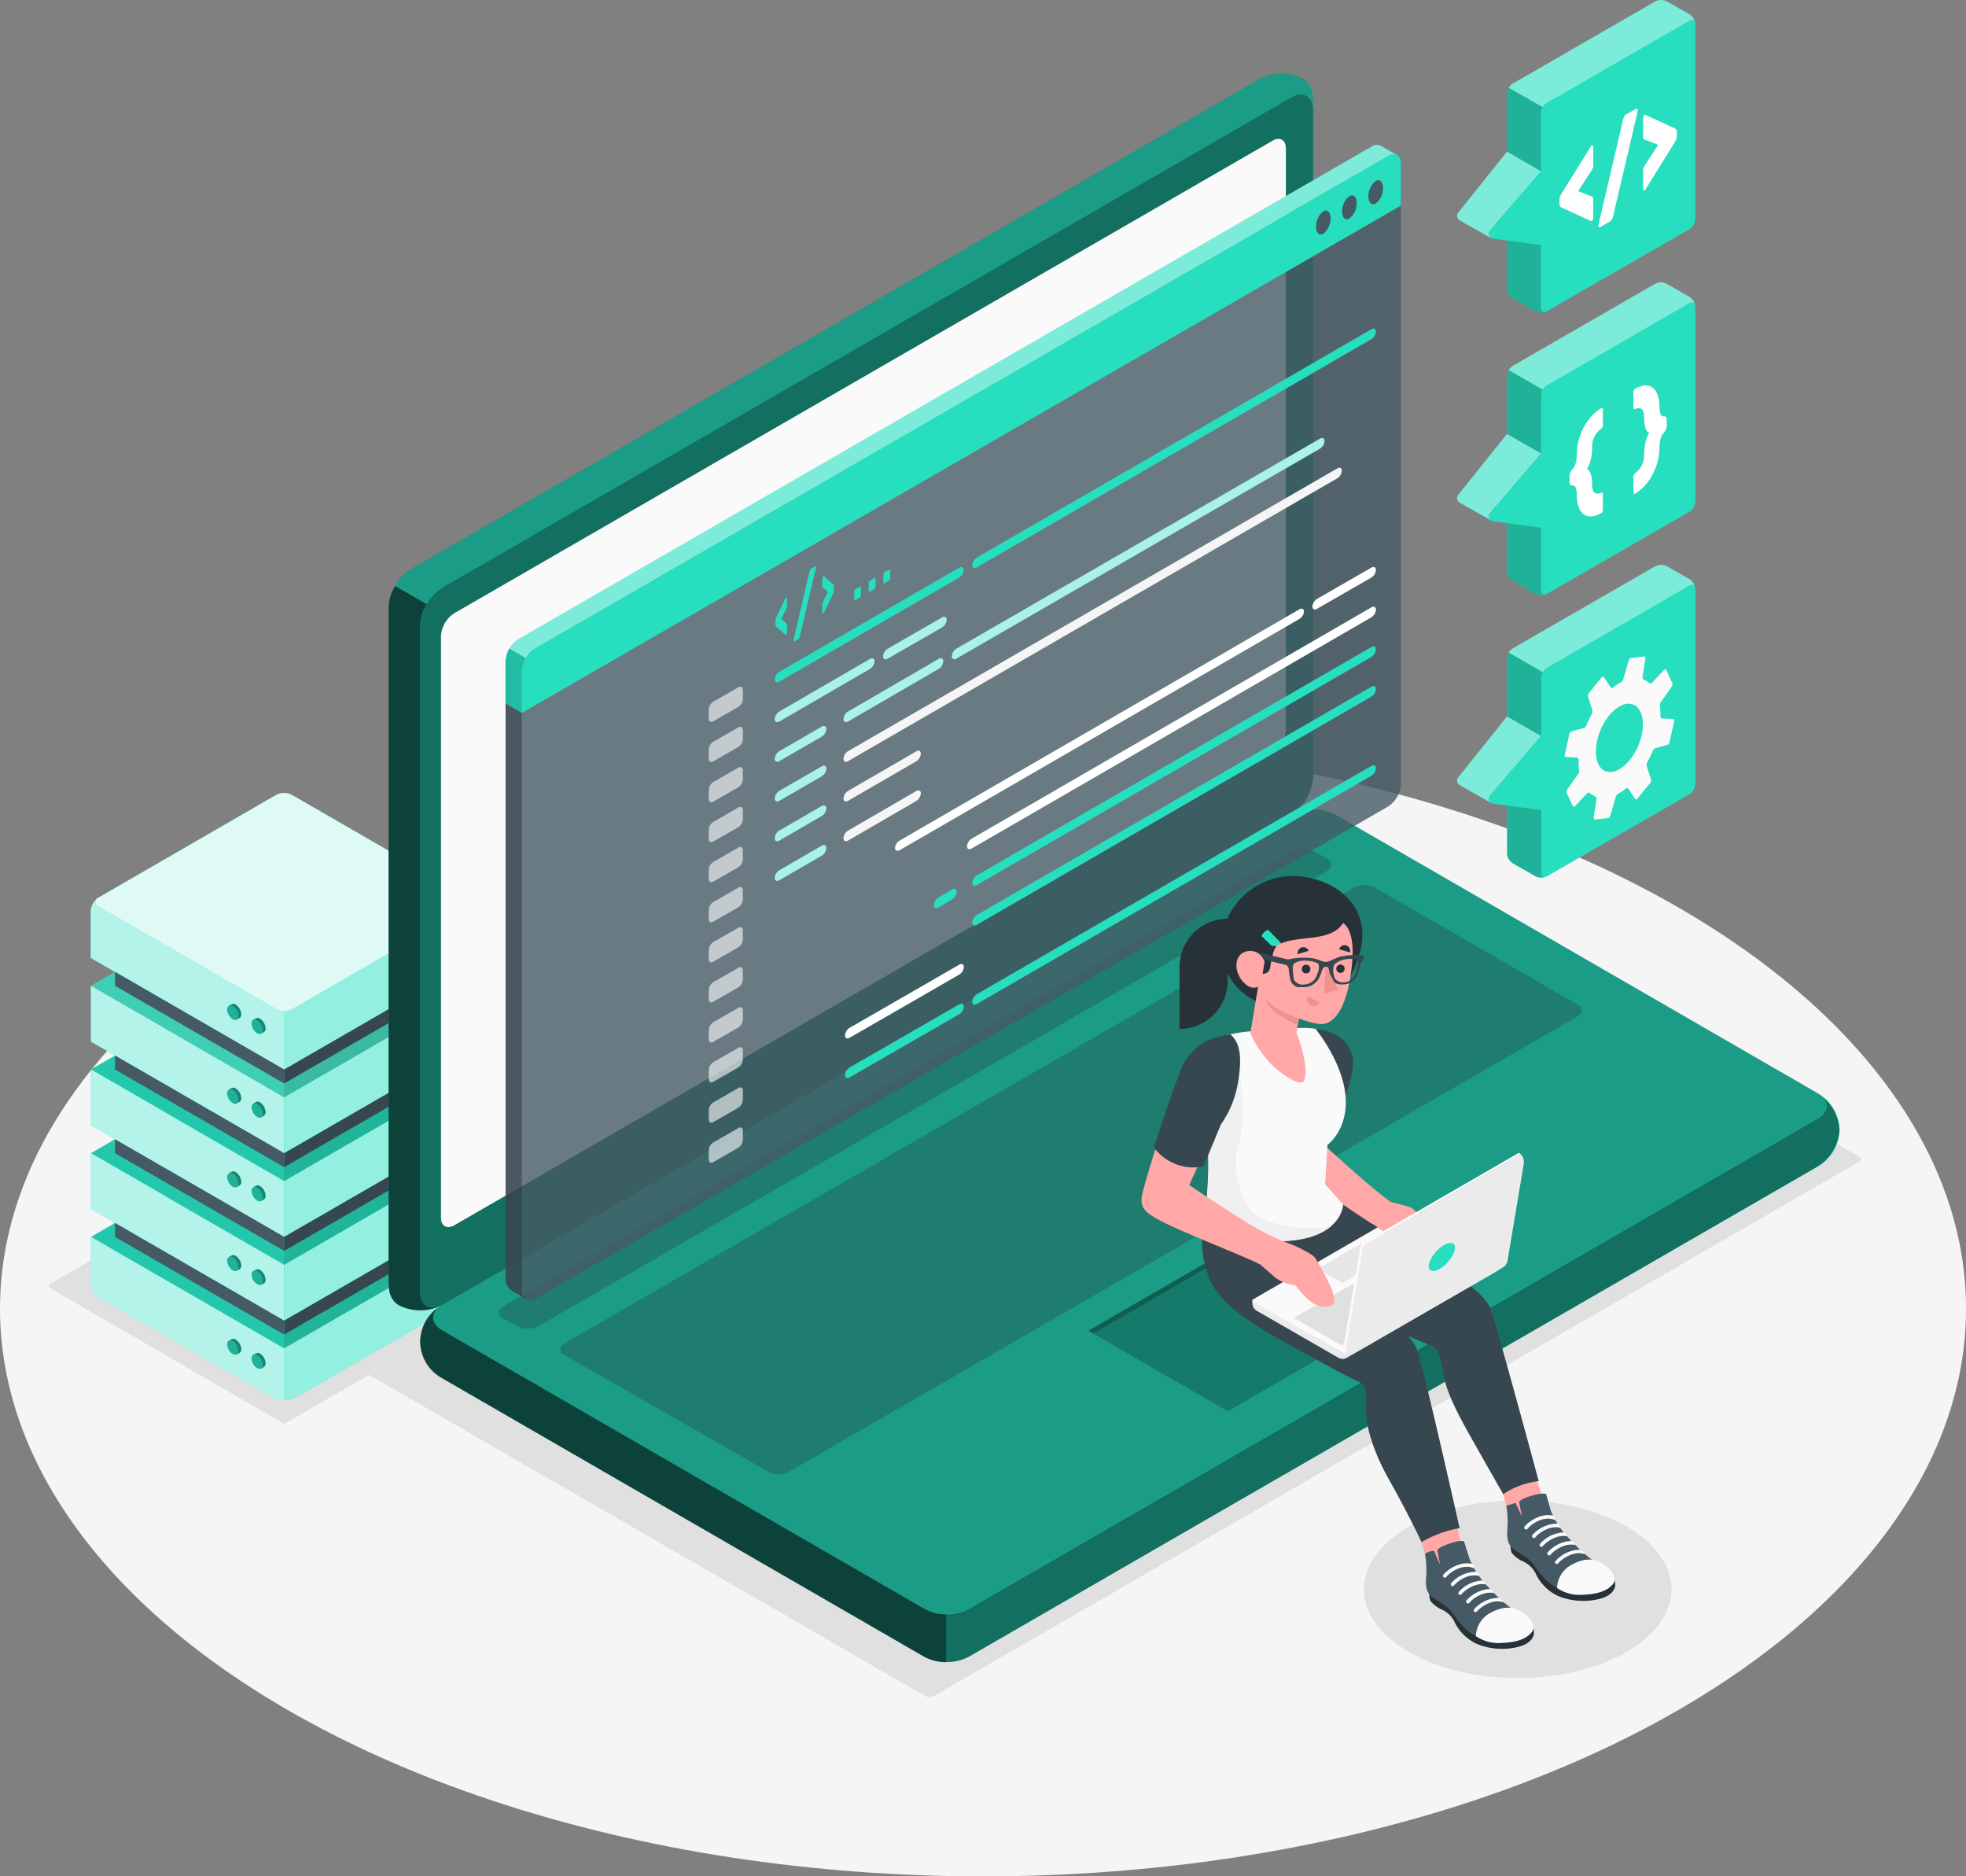 <svg xmlns="http://www.w3.org/2000/svg" viewBox="0 0 470.23 448.69"><rect x="0" y="0" width="470.23" height="448.69" fill="#808080" stroke="none"/><defs><style>.cls-1{isolation:isolate}.cls-2{fill:#f5f5f5}.cls-3{fill:#e0e0e0}.cls-4{fill:#27debf}.cls-5{opacity:.1}.cls-12,.cls-13,.cls-22,.cls-25,.cls-27,.cls-6,.cls-7{fill:#fff}.cls-6{opacity:.65}.cls-14,.cls-34,.cls-7{opacity:.5}.cls-21,.cls-27,.cls-8{opacity:.4}.cls-9{opacity:.2}.cls-10{fill:#455a64}.cls-11,.cls-24{fill:#37474f}.cls-12,.cls-23{opacity:.15}.cls-13{opacity:.85}.cls-15,.cls-18{opacity:.3}.cls-16{opacity:.7}.cls-17{fill:#fafafa}.cls-18,.cls-29{fill:#263238}.cls-19{opacity:.45}.cls-20{opacity:.8}.cls-24{opacity:.9}.cls-25,.cls-26{opacity:.6}.cls-28{fill:#ffa8a7}.cls-30{fill:#f0f0f0}.cls-31{fill:#f28f8f}.cls-32{fill:#ebebeb}.cls-33{fill:#e6e6e6}.cls-34{mix-blend-mode:multiply}</style></defs><title>Asset 5</title><g class="cls-1"><g id="Layer_2" data-name="Layer 2"><g id="Floor"><ellipse id="Floor-2" cx="235.12" cy="312.95" class="cls-2" data-name="Floor" rx="235.12" ry="135.74"/></g><g id="Shadow"><path id="Shadow-2" d="M221.24,405.55,77.17,322.37c-.6-.35-.6-.91,0-1.25L298.42,193.38a2.41,2.41,0,0,1,2.16,0l144.07,83.18c.6.34.6.9,0,1.25L223.41,405.55A2.44,2.44,0,0,1,221.24,405.55Z" class="cls-3" data-name="Shadow"/><path id="Shadow-3" d="M12.18,308.13c-.6-.34-.6-.9,0-1.25l79.07-45.49a2.4,2.4,0,0,1,2.17,0l55,31.41a.66.66,0,0,1,0,1.25L68,340.49S20,312.69,12.18,308.13Z" class="cls-3" data-name="Shadow"/><ellipse id="Shadow-4" cx="363.02" cy="380.03" class="cls-3" data-name="Shadow" rx="36.78" ry="21.24"/></g><g id="Server"><g id="Server-2" data-name="Server"><polygon points="21.73 295.78 67.97 322.48 114.2 295.78 67.97 269.09 21.73 295.78" class="cls-4"/><polygon points="21.73 295.78 67.97 322.48 114.2 295.78 67.97 269.09 21.73 295.78" class="cls-5"/><polygon points="67.96 322.47 67.97 319.14 111.31 294.12 114.2 295.78 67.96 322.47" class="cls-5"/><path d="M68,322.47v12.31a6.34,6.34,0,0,1-3.08-.73h0l-20-11.57L23.58,310.2A4.09,4.09,0,0,1,21.73,307V295.78Z" class="cls-4"/><path d="M68,322.47v12.31a6.34,6.34,0,0,1-3.08-.73h0l-20-11.57L23.58,310.2A4.09,4.09,0,0,1,21.73,307V295.78Z" class="cls-6"/><path d="M114.2,295.78V307a4.12,4.12,0,0,1-1.85,3.21L94,320.81,71,334.05a6.29,6.29,0,0,1-3.08.73V322.47Z" class="cls-4"/><path d="M114.2,295.78V307a4.12,4.12,0,0,1-1.85,3.21L94,320.81,71,334.05a6.29,6.29,0,0,1-3.08.73V322.47Z" class="cls-7"/><path d="M54.73,320.62l.7-.4h0a1,1,0,0,1,.94.1,3,3,0,0,1,1.34,2.32.94.94,0,0,1-.39.86h0l-.66.38-.12-.2a1.3,1.3,0,0,1-.38-.15,2.94,2.94,0,0,1-1.34-2.32,1.86,1.86,0,0,1,0-.34Z" class="cls-4"/><path d="M54.73,320.62l.7-.4h0a1,1,0,0,1,.94.1,3,3,0,0,1,1.34,2.32.94.94,0,0,1-.39.86h0l-.66.38-.12-.2a1.3,1.3,0,0,1-.38-.15,2.94,2.94,0,0,1-1.34-2.32,1.86,1.86,0,0,1,0-.34Z" class="cls-8"/><path d="M55.7,320.7A3,3,0,0,1,57,323c0,.85-.6,1.2-1.34.77a3,3,0,0,1-1.34-2.32C54.36,320.62,55,320.27,55.7,320.7Z" class="cls-4"/><path d="M55.7,320.7A3,3,0,0,1,57,323c0,.85-.6,1.2-1.34.77a3,3,0,0,1-1.34-2.32C54.36,320.62,55,320.27,55.7,320.7Z" class="cls-9"/><path d="M60.54,324l.71-.41h0a.93.93,0,0,1,.94.09A3,3,0,0,1,63.53,326a1,1,0,0,1-.39.87h0l-.66.37-.12-.19a1.66,1.66,0,0,1-.38-.15,3,3,0,0,1-1.34-2.32,1.67,1.67,0,0,1,0-.34Z" class="cls-4"/><path d="M60.54,324l.71-.41h0a.93.93,0,0,1,.94.09A3,3,0,0,1,63.53,326a1,1,0,0,1-.39.87h0l-.66.37-.12-.19a1.66,1.66,0,0,1-.38-.15,3,3,0,0,1-1.34-2.32,1.67,1.67,0,0,1,0-.34Z" class="cls-8"/><path d="M61.51,324.05a3,3,0,0,1,1.34,2.32c0,.86-.6,1.2-1.34.77a2.94,2.94,0,0,1-1.34-2.31C60.17,324,60.77,323.63,61.51,324.05Z" class="cls-4"/><path d="M61.51,324.05a3,3,0,0,1,1.34,2.32c0,.86-.6,1.2-1.34.77a2.94,2.94,0,0,1-1.34-2.31C60.17,324,60.77,323.63,61.51,324.05Z" class="cls-9"/><polygon points="21.73 275.76 67.97 302.46 114.2 275.76 67.97 249.07 21.73 275.76" class="cls-4"/><polygon points="21.73 275.76 67.97 302.46 114.2 275.76 67.97 249.07 21.73 275.76" class="cls-5"/><polygon points="67.97 302.46 67.97 299.12 111.31 274.1 114.2 275.76 67.97 302.46" class="cls-5"/><polygon points="21.73 289.11 67.97 315.8 67.97 302.46 21.73 275.76 21.73 289.11" class="cls-4"/><polygon points="21.73 289.11 67.97 315.8 67.97 302.46 21.73 275.76 21.73 289.11" class="cls-6"/><polygon points="67.97 315.8 114.2 289.11 114.2 275.76 67.97 302.46 67.97 315.8" class="cls-4"/><polygon points="67.97 315.8 114.2 289.11 114.2 275.76 67.97 302.46 67.97 315.8" class="cls-7"/><polygon points="27.51 295.78 27.51 292.45 67.97 315.8 67.97 319.14 27.51 295.78" class="cls-10"/><polygon points="111.31 290.78 111.31 294.12 67.97 319.14 67.97 315.8 111.31 290.78" class="cls-4"/><polygon points="111.31 290.78 111.31 294.12 67.97 319.14 67.97 315.8 111.31 290.78" class="cls-11"/><path d="M54.73,300.6l.7-.4h0a1,1,0,0,1,.94.1,3,3,0,0,1,1.34,2.32.94.94,0,0,1-.39.86h0l-.66.38-.12-.2a1.3,1.3,0,0,1-.38-.15,2.94,2.94,0,0,1-1.34-2.32,1.86,1.86,0,0,1,0-.34Z" class="cls-4"/><path d="M54.73,300.6l.7-.4h0a1,1,0,0,1,.94.1,3,3,0,0,1,1.34,2.32.94.94,0,0,1-.39.86h0l-.66.38-.12-.2a1.3,1.3,0,0,1-.38-.15,2.94,2.94,0,0,1-1.34-2.32,1.86,1.86,0,0,1,0-.34Z" class="cls-8"/><path d="M55.7,300.68A3,3,0,0,1,57,303c0,.85-.6,1.2-1.34.77a3,3,0,0,1-1.34-2.32C54.36,300.6,55,300.25,55.7,300.68Z" class="cls-4"/><path d="M55.7,300.68A3,3,0,0,1,57,303c0,.85-.6,1.2-1.34.77a3,3,0,0,1-1.34-2.32C54.36,300.6,55,300.25,55.7,300.68Z" class="cls-9"/><path d="M60.54,304l.71-.41h0a.93.93,0,0,1,.94.09A3,3,0,0,1,63.53,306a1,1,0,0,1-.39.87h0l-.66.37-.12-.19a1.66,1.66,0,0,1-.38-.15,3,3,0,0,1-1.34-2.32,1.67,1.67,0,0,1,0-.34Z" class="cls-4"/><path d="M60.54,304l.71-.41h0a.93.93,0,0,1,.94.09A3,3,0,0,1,63.53,306a1,1,0,0,1-.39.87h0l-.66.37-.12-.19a1.66,1.66,0,0,1-.38-.15,3,3,0,0,1-1.34-2.32,1.67,1.67,0,0,1,0-.34Z" class="cls-8"/><path d="M61.51,304a3,3,0,0,1,1.34,2.32c0,.86-.6,1.2-1.34.77a2.94,2.94,0,0,1-1.34-2.31C60.17,304,60.77,303.61,61.51,304Z" class="cls-4"/><path d="M61.51,304a3,3,0,0,1,1.34,2.32c0,.86-.6,1.2-1.34.77a2.94,2.94,0,0,1-1.34-2.31C60.17,304,60.77,303.61,61.51,304Z" class="cls-9"/><polygon points="21.73 255.74 67.97 282.44 114.2 255.74 67.97 229.05 21.73 255.74" class="cls-4"/><polygon points="21.73 255.74 67.97 282.44 114.2 255.74 67.97 229.05 21.73 255.74" class="cls-5"/><polygon points="67.97 282.44 67.97 279.1 111.31 254.07 114.2 255.74 67.97 282.44" class="cls-5"/><polygon points="21.73 269.09 67.97 295.78 67.97 282.44 21.73 255.74 21.73 269.09" class="cls-4"/><polygon points="21.73 269.09 67.97 295.78 67.97 282.44 21.73 255.74 21.73 269.09" class="cls-6"/><polygon points="67.97 295.78 114.2 269.09 114.2 255.74 67.97 282.44 67.97 295.78" class="cls-4"/><polygon points="67.97 295.78 114.2 269.09 114.2 255.74 67.97 282.44 67.97 295.78" class="cls-7"/><polygon points="27.51 275.76 27.51 272.43 67.97 295.78 67.97 299.12 27.51 275.76" class="cls-10"/><polygon points="111.31 270.76 111.31 274.1 67.97 299.12 67.97 295.78 111.31 270.76" class="cls-11"/><path d="M54.73,280.58l.7-.4h0a1,1,0,0,1,.94.1,3,3,0,0,1,1.34,2.32.94.94,0,0,1-.39.86h0l-.66.38-.12-.2a1.3,1.3,0,0,1-.38-.15,2.94,2.94,0,0,1-1.34-2.32,1.86,1.86,0,0,1,0-.34Z" class="cls-4"/><path d="M54.73,280.58l.7-.4h0a1,1,0,0,1,.94.1,3,3,0,0,1,1.34,2.32.94.94,0,0,1-.39.86h0l-.66.38-.12-.2a1.3,1.3,0,0,1-.38-.15,2.94,2.94,0,0,1-1.34-2.32,1.86,1.86,0,0,1,0-.34Z" class="cls-8"/><path d="M55.7,280.66A3,3,0,0,1,57,283c0,.85-.6,1.2-1.34.77a3,3,0,0,1-1.34-2.32C54.36,280.58,55,280.23,55.7,280.66Z" class="cls-4"/><path d="M55.7,280.66A3,3,0,0,1,57,283c0,.85-.6,1.2-1.34.77a3,3,0,0,1-1.34-2.32C54.36,280.58,55,280.23,55.7,280.66Z" class="cls-9"/><path d="M60.54,283.94l.71-.41h0a.93.93,0,0,1,.94.09,3,3,0,0,1,1.34,2.32,1,1,0,0,1-.39.87h0l-.66.37-.12-.19a1.66,1.66,0,0,1-.38-.15,3,3,0,0,1-1.34-2.32,1.67,1.67,0,0,1,0-.34Z" class="cls-4"/><path d="M60.54,283.94l.71-.41h0a.93.93,0,0,1,.94.09,3,3,0,0,1,1.34,2.32,1,1,0,0,1-.39.87h0l-.66.37-.12-.19a1.66,1.66,0,0,1-.38-.15,3,3,0,0,1-1.34-2.32,1.67,1.67,0,0,1,0-.34Z" class="cls-8"/><path d="M61.51,284a3,3,0,0,1,1.34,2.32c0,.86-.6,1.2-1.34.77a2.94,2.94,0,0,1-1.34-2.31C60.17,283.93,60.77,283.59,61.51,284Z" class="cls-4"/><path d="M61.51,284a3,3,0,0,1,1.34,2.32c0,.86-.6,1.2-1.34.77a2.94,2.94,0,0,1-1.34-2.31C60.17,283.93,60.77,283.59,61.51,284Z" class="cls-9"/><polygon points="21.73 235.72 67.97 262.42 114.2 235.72 67.97 209.03 21.73 235.72" class="cls-4"/><polygon points="21.73 235.72 67.97 262.42 114.2 235.72 67.97 209.03 21.73 235.72" class="cls-12"/><polygon points="21.73 235.72 67.97 262.42 114.2 235.72 67.97 209.03 21.73 235.72" class="cls-5"/><polygon points="67.97 259.09 67.97 262.42 114.2 235.72 111.31 234.06 67.97 259.09" class="cls-5"/><polygon points="21.73 249.07 67.97 275.76 67.97 262.42 21.73 235.72 21.73 249.07" class="cls-4"/><polygon points="21.73 249.07 67.97 275.76 67.97 262.42 21.73 235.72 21.73 249.07" class="cls-6"/><polygon points="67.97 275.76 114.2 249.07 114.2 235.72 67.97 262.42 67.97 275.76" class="cls-4"/><polygon points="67.97 275.76 114.2 249.07 114.2 235.72 67.97 262.42 67.97 275.76" class="cls-7"/><polygon points="27.51 255.74 27.51 252.41 67.97 275.76 67.97 279.1 27.51 255.74" class="cls-10"/><polygon points="111.31 250.74 111.31 254.07 67.97 279.1 67.97 275.76 111.31 250.74" class="cls-11"/><path d="M54.73,260.56l.7-.4h0a1,1,0,0,1,.94.1,3,3,0,0,1,1.34,2.32.94.94,0,0,1-.39.86h0l-.66.38-.12-.2a1.3,1.3,0,0,1-.38-.15,2.94,2.94,0,0,1-1.34-2.32,1.86,1.86,0,0,1,0-.34Z" class="cls-4"/><path d="M54.73,260.56l.7-.4h0a1,1,0,0,1,.94.1,3,3,0,0,1,1.34,2.32.94.94,0,0,1-.39.86h0l-.66.38-.12-.2a1.3,1.3,0,0,1-.38-.15,2.94,2.94,0,0,1-1.34-2.32,1.86,1.86,0,0,1,0-.34Z" class="cls-8"/><path d="M55.7,260.64A3,3,0,0,1,57,263c0,.85-.6,1.2-1.34.77a3,3,0,0,1-1.34-2.32C54.36,260.56,55,260.21,55.7,260.64Z" class="cls-4"/><path d="M55.7,260.64A3,3,0,0,1,57,263c0,.85-.6,1.2-1.34.77a3,3,0,0,1-1.34-2.32C54.36,260.56,55,260.21,55.7,260.64Z" class="cls-9"/><path d="M60.54,263.92l.71-.41h0a.93.93,0,0,1,.94.09,3,3,0,0,1,1.34,2.32,1,1,0,0,1-.39.87h0l-.66.37-.12-.19a1.66,1.66,0,0,1-.38-.15,3,3,0,0,1-1.34-2.32,1.67,1.67,0,0,1,0-.34Z" class="cls-4"/><path d="M60.54,263.92l.71-.41h0a.93.93,0,0,1,.94.09,3,3,0,0,1,1.34,2.32,1,1,0,0,1-.39.87h0l-.66.37-.12-.19a1.66,1.66,0,0,1-.38-.15,3,3,0,0,1-1.34-2.32,1.67,1.67,0,0,1,0-.34Z" class="cls-8"/><path d="M61.51,264a3,3,0,0,1,1.34,2.32c0,.86-.6,1.2-1.34.77a2.94,2.94,0,0,1-1.34-2.31C60.17,263.91,60.77,263.57,61.51,264Z" class="cls-4"/><path d="M61.51,264a3,3,0,0,1,1.34,2.32c0,.86-.6,1.2-1.34.77a2.94,2.94,0,0,1-1.34-2.31C60.17,263.91,60.77,263.57,61.51,264Z" class="cls-9"/><path d="M112.35,214.64,69.79,190.08a4.15,4.15,0,0,0-3.7,0L23.58,214.64a4.1,4.1,0,0,0-1.85,3.2v11.22L68,255.75h0l46.21-26.69V217.84A4.1,4.1,0,0,0,112.35,214.64Z" class="cls-4"/><path d="M112.35,214.64,69.79,190.08a4.15,4.15,0,0,0-3.7,0L23.58,214.64a4.1,4.1,0,0,0-1.85,3.2v11.22L68,255.75h0l46.21-26.69V217.84A4.1,4.1,0,0,0,112.35,214.64Z" class="cls-7"/><path d="M68,241.78v14L21.73,229.06V217.84a4.14,4.14,0,0,1,1.52-3c-.68.59-.57,1.38.33,1.9l42.57,24.55A3.66,3.66,0,0,0,68,241.78Z" class="cls-4"/><path d="M68,241.78v14L21.73,229.06V217.84a4.14,4.14,0,0,1,1.52-3c-.68.59-.57,1.38.33,1.9l42.57,24.55A3.66,3.66,0,0,0,68,241.78Z" class="cls-6"/><path d="M23.58,216.78l42.57,24.56a4.07,4.07,0,0,0,3.69,0l42.51-24.56a1.13,1.13,0,0,0,0-2.14L69.79,190.08a4.09,4.09,0,0,0-3.7,0L23.58,214.64A1.13,1.13,0,0,0,23.58,216.78Z" class="cls-4"/><path d="M23.58,216.78l42.57,24.56a4.07,4.07,0,0,0,3.69,0l42.51-24.56a1.13,1.13,0,0,0,0-2.14L69.79,190.08a4.09,4.09,0,0,0-3.7,0L23.58,214.64A1.13,1.13,0,0,0,23.58,216.78Z" class="cls-13"/><polygon points="27.51 235.73 27.51 232.39 67.97 255.75 67.97 259.09 27.51 235.73" class="cls-10"/><polygon points="111.31 230.72 111.31 234.06 67.97 259.09 67.97 255.75 111.31 230.72" class="cls-11"/><path d="M54.73,240.55l.7-.41h0a.93.93,0,0,1,.94.09,3,3,0,0,1,1.34,2.32,1,1,0,0,1-.39.87h0l-.66.38-.12-.2a1.3,1.3,0,0,1-.38-.15,3,3,0,0,1-1.34-2.32,1.67,1.67,0,0,1,0-.34Z" class="cls-4"/><path d="M54.73,240.55l.7-.41h0a.93.93,0,0,1,.94.09,3,3,0,0,1,1.34,2.32,1,1,0,0,1-.39.87h0l-.66.38-.12-.2a1.3,1.3,0,0,1-.38-.15,3,3,0,0,1-1.34-2.32,1.67,1.67,0,0,1,0-.34Z" class="cls-8"/><path d="M55.7,240.63A2.94,2.94,0,0,1,57,242.94c0,.86-.6,1.2-1.34.78a3,3,0,0,1-1.34-2.32C54.36,240.54,55,240.2,55.7,240.63Z" class="cls-4"/><path d="M55.7,240.63A2.94,2.94,0,0,1,57,242.94c0,.86-.6,1.2-1.34.78a3,3,0,0,1-1.34-2.32C54.36,240.54,55,240.2,55.7,240.63Z" class="cls-9"/><path d="M60.54,243.9l.71-.4h0a1,1,0,0,1,.94.1,3,3,0,0,1,1.34,2.32.94.94,0,0,1-.39.86h0l-.66.38-.12-.2a1.3,1.3,0,0,1-.38-.15,2.94,2.94,0,0,1-1.34-2.32,1.86,1.86,0,0,1,0-.34Z" class="cls-4"/><path d="M60.54,243.9l.71-.4h0a1,1,0,0,1,.94.1,3,3,0,0,1,1.34,2.32.94.94,0,0,1-.39.86h0l-.66.38-.12-.2a1.3,1.3,0,0,1-.38-.15,2.94,2.94,0,0,1-1.34-2.32,1.86,1.86,0,0,1,0-.34Z" class="cls-8"/><path d="M61.51,244a3,3,0,0,1,1.34,2.32c0,.85-.6,1.2-1.34.77a3,3,0,0,1-1.34-2.32C60.17,243.9,60.77,243.55,61.51,244Z" class="cls-4"/><path d="M61.51,244a3,3,0,0,1,1.34,2.32c0,.85-.6,1.2-1.34.77a3,3,0,0,1-1.34-2.32C60.17,243.9,60.77,243.55,61.51,244Z" class="cls-9"/></g></g><g id="Device"><g id="Laptop"><path d="M100.5,320.8a11.32,11.32,0,0,0,5.3,8.79l115.29,66.58a11.69,11.69,0,0,0,10.59,0L434.7,279a10,10,0,0,0,0-17.59L319.41,194.8a11.69,11.69,0,0,0-10.59,0L105.8,312A11.34,11.34,0,0,0,100.5,320.8Z" class="cls-4"/><path d="M440,270.17a11.37,11.37,0,0,1-5.3,8.79l-203,117.22a11,11,0,0,1-5.29,1.26V386a10.86,10.86,0,0,0,5.29-1.27l203-117.21c2.56-1.48,2.88-3.76,1-5.44A11.37,11.37,0,0,1,440,270.17Z" class="cls-14"/><path d="M105.8,318.12,221.09,384.7a11.69,11.69,0,0,0,10.59,0l203-117.21c2.92-1.69,2.92-4.43,0-6.12L319.41,194.8a11.69,11.69,0,0,0-10.59,0L105.8,312C102.87,313.7,102.87,316.43,105.8,318.12Z" class="cls-15"/><path d="M226.39,386v11.46a10.87,10.87,0,0,1-5.3-1.26L105.8,329.6a9.92,9.92,0,0,1-.54-17.25c-2.37,1.7-2.19,4.2.54,5.77L221.09,384.7A10.77,10.77,0,0,0,226.39,386Z" class="cls-16"/><path d="M95.54,312.2c-2.75-1.59-2.6-4.26-2.6-7.64V145.31a11.7,11.7,0,0,1,5.3-9.17l203-117.21a11.38,11.38,0,0,1,10.27-.19c2.74,1.59,2.59,4.26,2.59,7.64V185.62a11.72,11.72,0,0,1-5.29,9.18L105.8,312A11.36,11.36,0,0,1,95.54,312.2Z" class="cls-4"/><path d="M314.11,26.37c0-3.37-2.37-4.74-5.29-3.05l-203,117.21a10.77,10.77,0,0,0-3.75,4L94.5,140.1h0a10.78,10.78,0,0,1,3.75-4l203-117.21a11.33,11.33,0,0,1,10.26-.19C314.26,20.32,314.11,23,314.11,26.37Z" class="cls-15"/><path d="M100.5,149.7V309c0,3.38,2.37,4.75,5.3,3.06l203-117.21a11.72,11.72,0,0,0,5.29-9.18V26.38c0-3.38-2.37-4.75-5.29-3.06l-203,117.21A11.7,11.7,0,0,0,100.5,149.7Z" class="cls-14"/><path d="M105.17,312.33a11.36,11.36,0,0,1-9.63-.14c-2.74-1.57-2.6-4.25-2.6-7.63V145.31a10.65,10.65,0,0,1,1.56-5.21l7.55,4.38h0a10.88,10.88,0,0,0-1.55,5.21V309C100.5,312.08,102.54,313.49,105.17,312.33Z" class="cls-16"/><path d="M108.65,146.64l195.73-113c1.76-1,3.18-.19,3.18,1.84v139a7,7,0,0,1-3.18,5.5L108.65,293c-1.76,1-3.18.19-3.18-1.84v-139A7,7,0,0,1,108.65,146.64Z" class="cls-17"/><path d="M120.45,312.32,308.9,203.52a5.87,5.87,0,0,1,5.29,0l3.14,1.73c1.46.84,1.46,2.21,0,3.05L128.86,317.08a5.83,5.83,0,0,1-5.3,0l-3.11-1.7C119,314.53,119,313.16,120.45,312.32Z" class="cls-18"/><path d="M135.23,321.11l188.44-108.8a5.41,5.41,0,0,1,4.84-.26l49.05,28.32c1.21.7,1,1.95-.45,2.79L188.88,351.81a5.41,5.41,0,0,1-4.84.27L134.78,323.9C133.57,323.2,133.77,322,135.23,321.11Z" class="cls-18"/><polygon points="260.31 318.2 261.52 318.9 293.65 337.45 350.8 304.45 351.99 303.77 318.64 284.53 260.31 318.2" class="cls-8"/><polygon points="261.52 318.9 293.65 337.45 350.8 304.45 318.64 285.9 261.52 318.9" class="cls-4"/><polygon points="261.52 318.9 293.65 337.45 350.8 304.45 318.64 285.9 261.52 318.9" class="cls-19"/><path d="M95.53,312.19a8.61,8.61,0,0,0,1.63.7,8,8,0,0,1-1.63-.69,5.39,5.39,0,0,1-.5-.33Z" class="cls-4"/><path d="M104.8,312.69a.2.2,0,0,1,.09-.07s0,0-.06.06Z" class="cls-4"/></g></g><g id="Window"><g id="Window-2" data-name="Window"><g id="Window-3" data-name="Window"><g class="cls-20"><path d="M335.06,38.68a1.26,1.26,0,0,0-.05-.28.07.07,0,0,0,0-.06,1,1,0,0,0-.07-.28,1.38,1.38,0,0,0-.18-.39.54.54,0,0,0-.1-.16.94.94,0,0,0-.09-.12,1,1,0,0,0-.2-.2l0,0a1.82,1.82,0,0,0-.27-.15,2.25,2.25,0,0,0-2.07.26L127.92,155.06a6.83,6.83,0,0,0-3.09,5.34V308.81a2.09,2.09,0,0,0,1.12,1.85l.13.09.16.09a1.14,1.14,0,0,0,.26.09,1.75,1.75,0,0,0,.4.05,2,2,0,0,0,1-.29l.08-.05h0l2.94-1.7L332,192.86a6.81,6.81,0,0,0,3.08-5.34V39.06C335.08,38.93,335.07,38.8,335.06,38.68Z" class="cls-10"/></g><path d="M334.07,37a2.25,2.25,0,0,0-2.07.26L127.92,155.06a6.83,6.83,0,0,0-3.09,5.34v10.08l-3.93-2.31v-10a6.79,6.79,0,0,1,3.07-5.33L328.06,35.06a2.13,2.13,0,0,1,2.24-.18C330.85,35.21,333.41,36.68,334.07,37Z" class="cls-4"/><path d="M335.08,39c0-1.94-1.39-2.73-3.08-1.75L127.92,155.06a6.79,6.79,0,0,0-3.09,5.34v10.08L335.08,49.16Z" class="cls-4"/><g class="cls-21"><path d="M332,37.29,127.92,155.06a6.31,6.31,0,0,0-2.17,2.29l-3.92-2.27a6.06,6.06,0,0,1,2.15-2.25L328.06,35.05a2.17,2.17,0,0,1,2.24-.18c.55.34,3.11,1.8,3.76,2.15A2.18,2.18,0,0,0,332,37.29Z" class="cls-22"/></g><path d="M120.89,168.18v-10a6.37,6.37,0,0,1,.94-3.08l3.93,2.26a6.24,6.24,0,0,0-.92,3.06v10.08Z" class="cls-23"/><path d="M316.51,50.52a4.61,4.61,0,0,0-1.74,3.69c0,1.48.78,2.23,1.74,1.68a4.61,4.61,0,0,0,1.74-3.69C318.25,50.72,317.47,50,316.51,50.52Z" class="cls-10"/><path d="M322.78,46.89A4.61,4.61,0,0,0,321,50.58c0,1.48.78,2.23,1.74,1.68a4.61,4.61,0,0,0,1.74-3.69C324.52,47.09,323.74,46.34,322.78,46.89Z" class="cls-10"/><path d="M329.05,43.27A4.58,4.58,0,0,0,327.31,47c0,1.48.78,2.23,1.74,1.67a4.6,4.6,0,0,0,1.74-3.69C330.79,43.46,330,42.71,329.05,43.27Z" class="cls-10"/><path d="M125.94,310.67l-.16-.09-3.25-1.88a3.27,3.27,0,0,1-1.61-2.39,3.4,3.4,0,0,1,0-.45V168.17l3.94,2.31V308.8a2,2,0,0,0,1,1.75l.1.07,0,0Z" class="cls-24"/></g><g id="Code"><path d="M185.47,148.27a1.18,1.18,0,0,1,.16-.58l2.22-4.59a.36.36,0,0,1,.1-.13l.05,0a.14.14,0,0,1,.18,0,.35.35,0,0,1,.07.23v1.54a2,2,0,0,1-.05.47,2.72,2.72,0,0,1-.15.42L186.88,148l1.17,1.07a.61.61,0,0,1,.15.24,1.35,1.35,0,0,1,.05.42v1.54a.82.82,0,0,1-.07.31.46.46,0,0,1-.18.22l-.05,0a.1.1,0,0,1-.1,0l-2.22-2a.44.44,0,0,1-.16-.39Z" class="cls-4"/><path d="M193.58,136.76a2.28,2.28,0,0,1,.17-.45.78.78,0,0,1,.32-.35l.84-.48a.12.12,0,0,1,.17,0,.3.3,0,0,1,.07.23.59.59,0,0,1,0,.17l-3.8,16.2a1.76,1.76,0,0,1-.16.43.75.75,0,0,1-.33.37l-.8.46a.14.14,0,0,1-.18,0,.3.3,0,0,1-.07-.23,1.15,1.15,0,0,1,0-.16Z" class="cls-4"/><path d="M199.46,141.33a1.18,1.18,0,0,1-.16.58l-2.21,4.58a.46.46,0,0,1-.1.14l-.06,0c-.07,0-.13,0-.17,0a.3.3,0,0,1-.08-.23v-1.54a2,2,0,0,1,0-.47,2.72,2.72,0,0,1,.15-.42l1.17-2.43-1.17-1.07a.61.61,0,0,1-.15-.24,1.4,1.4,0,0,1,0-.42V138.3a.68.68,0,0,1,.08-.31.4.4,0,0,1,.17-.22l.06,0a.1.1,0,0,1,.1,0l2.21,2a.44.44,0,0,1,.16.39Z" class="cls-4"/><path d="M205.62,140.27a.18.18,0,0,1,.22,0,.38.38,0,0,1,.09.28v1.7a.92.92,0,0,1-.09.38.65.65,0,0,1-.22.26l-1,.6a.17.17,0,0,1-.22,0,.38.38,0,0,1-.09-.28v-1.7a.92.92,0,0,1,.09-.38.58.58,0,0,1,.22-.26Z" class="cls-4"/><path d="M209.12,138.25a.16.16,0,0,1,.21,0,.38.38,0,0,1,.09.28v1.7a.88.88,0,0,1-.09.38.57.57,0,0,1-.21.26l-1.05.6a.15.15,0,0,1-.21,0,.38.38,0,0,1-.09-.28V139.5a.92.92,0,0,1,.09-.39.63.63,0,0,1,.21-.26Z" class="cls-4"/><path d="M212.62,136.23a.16.16,0,0,1,.21,0,.39.39,0,0,1,.09.28v1.7a.88.88,0,0,1-.09.38.57.57,0,0,1-.21.26l-1.05.61a.17.17,0,0,1-.21,0,.38.38,0,0,1-.09-.28v-1.69a.85.85,0,0,1,.09-.38.61.61,0,0,1,.21-.27Z" class="cls-4"/><path d="M186.4,160.64l43-24.89c.61-.35,1.1-.1,1.1.55a2.34,2.34,0,0,1-1.1,1.82L186.4,163c-.6.35-1.09.1-1.09-.55A2.35,2.35,0,0,1,186.4,160.64Z" class="cls-4"/><path d="M202.85,179.62l117-67.61c.6-.35,1.09-.1,1.09.55a2.35,2.35,0,0,1-1.09,1.82L202.85,182c-.61.35-1.1.1-1.1-.56A2.35,2.35,0,0,1,202.85,179.62Z" class="cls-2"/><path d="M202.85,189.12l16.31-9.46c.6-.35,1.09-.1,1.09.56a2.37,2.37,0,0,1-1.09,1.82l-16.31,9.45c-.61.35-1.1.1-1.1-.56A2.32,2.32,0,0,1,202.85,189.12Z" class="cls-2"/><path d="M202.85,198.61l16.31-9.45c.6-.35,1.09-.11,1.09.55a2.37,2.37,0,0,1-1.09,1.82L202.85,201c-.61.35-1.1.1-1.1-.55A2.34,2.34,0,0,1,202.85,198.61Z" class="cls-2"/><path d="M233.68,133.3,328,78.74c.6-.35,1.09-.1,1.09.56A2.37,2.37,0,0,1,328,81.12l-94.36,54.55c-.61.35-1.1.1-1.1-.55A2.34,2.34,0,0,1,233.68,133.3Z" class="cls-4"/><path d="M203.2,255.27l26.23-15.11c.61-.35,1.1-.1,1.1.55a2.34,2.34,0,0,1-1.1,1.82L203.2,257.64c-.6.35-1.09.1-1.09-.55A2.35,2.35,0,0,1,203.2,255.27Z" class="cls-4"/><path d="M233.68,237.71,328,183.15c.6-.35,1.09-.1,1.09.55a2.35,2.35,0,0,1-1.09,1.82l-94.36,54.56c-.61.35-1.1.1-1.1-.56A2.32,2.32,0,0,1,233.68,237.71Z" class="cls-4"/><path d="M233.68,209.28,328,154.72c.6-.35,1.09-.1,1.09.56A2.37,2.37,0,0,1,328,157.1l-94.36,54.55c-.61.35-1.1.1-1.1-.55A2.34,2.34,0,0,1,233.68,209.28Z" class="cls-4"/><path d="M233.68,218.77,328,164.21c.6-.35,1.09-.1,1.09.56a2.37,2.37,0,0,1-1.09,1.82l-94.36,54.55c-.61.35-1.1.1-1.1-.55A2.34,2.34,0,0,1,233.68,218.77Z" class="cls-4"/><path d="M203.2,245.79l26.23-15.11c.61-.35,1.1-.11,1.1.55a2.35,2.35,0,0,1-1.1,1.82L203.2,248.16c-.6.35-1.09.1-1.09-.55A2.35,2.35,0,0,1,203.2,245.79Z" class="cls-22"/><path d="M224.49,214.6l3.25-1.92c.6-.35,1.09-.1,1.09.55a2.35,2.35,0,0,1-1.09,1.82L224.49,217c-.61.35-1.1.1-1.1-.56A2.35,2.35,0,0,1,224.49,214.6Z" class="cls-4"/><path d="M186.4,170.15l21.68-12.57c.6-.35,1.09-.1,1.09.55a2.35,2.35,0,0,1-1.09,1.82L186.4,172.53c-.6.35-1.09.1-1.09-.56A2.37,2.37,0,0,1,186.4,170.15Z" class="cls-4"/><path d="M186.4,170.15l21.68-12.57c.6-.35,1.09-.1,1.09.55a2.35,2.35,0,0,1-1.09,1.82L186.4,172.53c-.6.35-1.09.1-1.09-.56A2.37,2.37,0,0,1,186.4,170.15Z" class="cls-25"/><path d="M186.4,179.63l10.14-5.86c.61-.35,1.1-.11,1.1.55a2.34,2.34,0,0,1-1.1,1.82L186.4,182c-.6.35-1.09.1-1.09-.55A2.35,2.35,0,0,1,186.4,179.63Z" class="cls-4"/><path d="M186.4,179.63l10.14-5.86c.61-.35,1.1-.11,1.1.55a2.34,2.34,0,0,1-1.1,1.82L186.4,182c-.6.35-1.09.1-1.09-.55A2.35,2.35,0,0,1,186.4,179.63Z" class="cls-25"/><path d="M186.4,189.12l10.14-5.86c.61-.35,1.1-.1,1.1.55a2.34,2.34,0,0,1-1.1,1.82l-10.14,5.86c-.6.35-1.09.1-1.09-.55A2.35,2.35,0,0,1,186.4,189.12Z" class="cls-4"/><path d="M186.4,189.12l10.14-5.86c.61-.35,1.1-.1,1.1.55a2.34,2.34,0,0,1-1.1,1.82l-10.14,5.86c-.6.35-1.09.1-1.09-.55A2.35,2.35,0,0,1,186.4,189.12Z" class="cls-25"/><path d="M186.4,198.61l10.14-5.86c.61-.35,1.1-.1,1.1.55a2.34,2.34,0,0,1-1.1,1.82L186.4,201c-.6.35-1.09.11-1.09-.55A2.35,2.35,0,0,1,186.4,198.61Z" class="cls-4"/><path d="M186.4,198.61l10.14-5.86c.61-.35,1.1-.1,1.1.55a2.34,2.34,0,0,1-1.1,1.82L186.4,201c-.6.35-1.09.11-1.09-.55A2.35,2.35,0,0,1,186.4,198.61Z" class="cls-25"/><path d="M186.4,208.1l10.14-5.86c.61-.35,1.1-.1,1.1.56a2.32,2.32,0,0,1-1.1,1.81l-10.14,5.87c-.6.35-1.09.1-1.09-.56A2.37,2.37,0,0,1,186.4,208.1Z" class="cls-4"/><path d="M186.4,208.1l10.14-5.86c.61-.35,1.1-.1,1.1.56a2.32,2.32,0,0,1-1.1,1.81l-10.14,5.87c-.6.35-1.09.1-1.09-.56A2.37,2.37,0,0,1,186.4,208.1Z" class="cls-25"/><path d="M212.32,155.13l13-7.48c.61-.35,1.1-.1,1.1.55a2.34,2.34,0,0,1-1.1,1.82l-13,7.48c-.6.35-1.09.1-1.09-.55A2.35,2.35,0,0,1,212.32,155.13Z" class="cls-4"/><path d="M212.32,155.13l13-7.48c.61-.35,1.1-.1,1.1.55a2.34,2.34,0,0,1-1.1,1.82l-13,7.48c-.6.35-1.09.1-1.09-.55A2.35,2.35,0,0,1,212.32,155.13Z" class="cls-25"/><path d="M232.42,200.54,328,145.24c.6-.34,1.1-.1,1.1.56a2.38,2.38,0,0,1-1.1,1.82l-95.62,55.29c-.6.35-1.09.11-1.09-.55A2.37,2.37,0,0,1,232.42,200.54Z" class="cls-22"/><path d="M315,143.22l13-7.48c.6-.35,1.09-.1,1.09.55a2.35,2.35,0,0,1-1.09,1.82l-13,7.48c-.6.35-1.09.1-1.09-.55A2.35,2.35,0,0,1,315,143.22Z" class="cls-22"/><path d="M215.18,201l95.62-55.3c.6-.35,1.09-.1,1.09.55A2.35,2.35,0,0,1,310.8,148l-95.62,55.3c-.61.35-1.1.1-1.1-.55A2.34,2.34,0,0,1,215.18,201Z" class="cls-22"/><path d="M202.85,170.14l21.67-12.58c.6-.35,1.09-.1,1.09.56a2.37,2.37,0,0,1-1.09,1.82l-21.67,12.57c-.61.35-1.1.1-1.1-.56A2.32,2.32,0,0,1,202.85,170.14Z" class="cls-4"/><path d="M202.85,170.14l21.67-12.58c.6-.35,1.09-.1,1.09.56a2.37,2.37,0,0,1-1.09,1.82l-21.67,12.57c-.61.35-1.1.1-1.1-.56A2.32,2.32,0,0,1,202.85,170.14Z" class="cls-25"/><path d="M228.76,155.11l86.95-50.2c.6-.35,1.09-.1,1.09.55a2.35,2.35,0,0,1-1.09,1.82l-86.95,50.2c-.6.35-1.09.11-1.09-.55A2.35,2.35,0,0,1,228.76,155.11Z" class="cls-4"/><path d="M228.76,155.11l86.95-50.2c.6-.35,1.09-.1,1.09.55a2.35,2.35,0,0,1-1.09,1.82l-86.95,50.2c-.6.35-1.09.11-1.09-.55A2.35,2.35,0,0,1,228.76,155.11Z" class="cls-25"/><g class="cls-26"><path d="M170.6,167.79l6-3.44c.6-.34,1.08-.06,1.08.63v2.19a2.37,2.37,0,0,1-1.08,1.87l-6,3.44c-.6.35-1.08.07-1.08-.62v-2.19A2.4,2.4,0,0,1,170.6,167.79Z" class="cls-22"/><path d="M170.6,177.37l6-3.44c.6-.34,1.08-.06,1.08.63v2.19a2.37,2.37,0,0,1-1.08,1.87l-6,3.44c-.6.35-1.08.07-1.08-.62v-2.19A2.4,2.4,0,0,1,170.6,177.37Z" class="cls-22"/><path d="M170.6,187l6-3.44c.6-.34,1.08-.06,1.08.63v2.19a2.37,2.37,0,0,1-1.08,1.87l-6,3.45c-.6.34-1.08.06-1.08-.63v-2.19A2.4,2.4,0,0,1,170.6,187Z" class="cls-22"/><path d="M170.6,196.54l6-3.44c.6-.35,1.08-.07,1.08.62v2.19a2.4,2.4,0,0,1-1.08,1.88l-6,3.44c-.6.34-1.08.06-1.08-.63v-2.19A2.37,2.37,0,0,1,170.6,196.54Z" class="cls-22"/><path d="M170.6,206.12l6-3.44c.6-.35,1.08-.07,1.08.62v2.19a2.4,2.4,0,0,1-1.08,1.88l-6,3.44c-.6.34-1.08.06-1.08-.63V208A2.37,2.37,0,0,1,170.6,206.12Z" class="cls-22"/><path d="M170.6,215.7l6-3.44c.6-.35,1.08-.07,1.08.62v2.19a2.4,2.4,0,0,1-1.08,1.88l-6,3.44c-.6.35-1.08.07-1.08-.62v-2.2A2.37,2.37,0,0,1,170.6,215.7Z" class="cls-22"/><path d="M170.6,225.28l6-3.44c.6-.34,1.08-.07,1.08.63v2.19a2.37,2.37,0,0,1-1.08,1.87l-6,3.44c-.6.35-1.08.07-1.08-.62v-2.19A2.4,2.4,0,0,1,170.6,225.28Z" class="cls-22"/><path d="M170.6,234.86l6-3.44c.6-.34,1.08-.06,1.08.63v2.19a2.37,2.37,0,0,1-1.08,1.87l-6,3.44c-.6.35-1.08.07-1.08-.62v-2.19A2.4,2.4,0,0,1,170.6,234.86Z" class="cls-22"/><path d="M170.6,244.44l6-3.44c.6-.34,1.08-.06,1.08.63v2.19a2.37,2.37,0,0,1-1.08,1.87l-6,3.44c-.6.35-1.08.07-1.08-.62v-2.19A2.4,2.4,0,0,1,170.6,244.44Z" class="cls-22"/><path d="M170.6,254l6-3.44c.6-.35,1.08-.07,1.08.62v2.19a2.4,2.4,0,0,1-1.08,1.88l-6,3.44c-.6.34-1.08.06-1.08-.63V255.9A2.37,2.37,0,0,1,170.6,254Z" class="cls-22"/><path d="M170.6,263.61l6-3.44c.6-.35,1.08-.07,1.08.62V263a2.4,2.4,0,0,1-1.08,1.88l-6,3.44c-.6.34-1.08.06-1.08-.63v-2.19A2.37,2.37,0,0,1,170.6,263.61Z" class="cls-22"/><path d="M170.6,273.19l6-3.44c.6-.35,1.08-.07,1.08.62v2.19a2.4,2.4,0,0,1-1.08,1.88l-6,3.44c-.6.34-1.08.06-1.08-.63v-2.19A2.37,2.37,0,0,1,170.6,273.19Z" class="cls-22"/></g></g></g></g><g id="Icons"><g id="Gear"><g id="Speech_Bubble" data-name="Speech Bubble"><g id="Speach_Bubble" data-name="Speach Bubble"><path d="M395.92,135.44l-34.11,19.65a3,3,0,0,0-1.37,2.36v46.66a3,3,0,0,0,1.38,2.35l5.42,3.08a3.05,3.05,0,0,0,2.73,0l34.12-19.65a3,3,0,0,0,1.36-2.36V140.85a3,3,0,0,0-1.37-2.34l-5.42-3.09A3.07,3.07,0,0,0,395.92,135.44Z" class="cls-4"/><path d="M370,209.52a3.14,3.14,0,0,1-2.74,0l-5.41-3.09a3,3,0,0,1-1.38-2.34V157.45a2.77,2.77,0,0,1,.44-1.39l8.13,4.68a2.73,2.73,0,0,0-.4,1.34v46.65C368.61,209.53,369.17,210,370,209.52Z" class="cls-9"/><path d="M405.43,140.61c-.11-.69-.67-.94-1.35-.55L370,159.72a2.7,2.7,0,0,0-1,1l-8.14-4.68a2.74,2.74,0,0,1,.94-1l34.12-19.66a3,3,0,0,1,2.73,0l5.42,3.08A3,3,0,0,1,405.43,140.61Z" class="cls-27"/><path d="M356.71,192.05c-.86-.51-7.38-4.19-7.59-4.31a1.26,1.26,0,0,1-.27-1.94l11.59-14.47,8.17,4.68-12.13,14.13A1.28,1.28,0,0,0,356.71,192.05Z" class="cls-4"/><path d="M356.71,192.05c-.86-.51-7.38-4.19-7.59-4.31a1.26,1.26,0,0,1-.27-1.94l11.59-14.47,8.17,4.68-12.13,14.13A1.28,1.28,0,0,0,356.71,192.05Z" class="cls-27"/><path d="M404.09,140.07,370,159.72a3,3,0,0,0-1.36,2.36V176l-12.13,14.12a1.22,1.22,0,0,0,.78,2.09l11.35,1.52h0v15c0,.87.61,1.22,1.36.78l34.12-19.65a3,3,0,0,0,1.36-2.36V140.85C405.45,140,404.84,139.63,404.09,140.07Z" class="cls-4"/></g></g><path id="Gear-2" d="M400.22,171.94l-2.76-.14c-.19,0-.33-.28-.32-.6a17.13,17.13,0,0,0-.11-2.3,1.56,1.56,0,0,1,.17-.94l2.73-3.87a.94.94,0,0,0,0-.85l-1.35-2.93c-.13-.27-.36-.36-.51-.19l-3,3.2a.45.45,0,0,1-.61,0,4.71,4.71,0,0,0-1.32-.8.61.61,0,0,1-.27-.68l.67-4.34c.05-.31-.07-.54-.26-.52l-3.22.38c-.19,0-.41.27-.49.55l-1.34,4.54a1.23,1.23,0,0,1-.47.67,12,12,0,0,0-2,1.35.41.41,0,0,1-.58-.17l-1.49-2.3c-.16-.23-.4-.27-.55-.09l-3.18,3.91a1,1,0,0,0-.09.87l.94,3a1.39,1.39,0,0,1-.05,1,26.2,26.2,0,0,0-1.36,2.82,1,1,0,0,1-.53.56l-3.05.84a.91.91,0,0,0-.46.63l-1.1,4.93c-.07.29,0,.54.23.55l2.75.14c.2,0,.34.28.33.6a15.56,15.56,0,0,0,.11,2.3,1.6,1.6,0,0,1-.17.95l-2.73,3.86a1,1,0,0,0,0,.86l1.36,2.92c.13.27.35.36.51.2l3-3.21a.44.44,0,0,1,.6,0,4.91,4.91,0,0,0,1.33.8.64.64,0,0,1,.27.68l-.68,4.35c0,.3.07.53.27.51l3.21-.38a.76.76,0,0,0,.5-.55l1.33-4.54a1.24,1.24,0,0,1,.48-.67,12.4,12.4,0,0,0,2-1.35.41.41,0,0,1,.58.17l1.49,2.3c.15.23.4.27.54.09l3.18-3.9a1.08,1.08,0,0,0,.1-.88l-.95-3a1.39,1.39,0,0,1,.06-.95,25.32,25.32,0,0,0,1.36-2.82,1,1,0,0,1,.53-.56l3-.84a.84.84,0,0,0,.46-.63l1.11-4.93C400.52,172.2,400.41,172,400.22,171.94Zm-7.58,3.88c-1,4.49-4.21,8.42-7.15,8.77s-4.49-3-3.48-7.52,4.21-8.42,7.14-8.77S393.65,171.32,392.64,175.82Z" class="cls-17" data-name="Gear"/></g><g id="_" data-name="{}"><g id="Speech_Bubble-2" data-name="Speech Bubble"><g id="Speach_Bubble-2" data-name="Speach Bubble"><path d="M395.92,67.88,361.81,87.54a3,3,0,0,0-1.37,2.36v46.66a3,3,0,0,0,1.38,2.34l5.42,3.09a3.05,3.05,0,0,0,2.73,0l34.12-19.65a3,3,0,0,0,1.36-2.36V73.3A3,3,0,0,0,404.08,71l-5.42-3.08A3.07,3.07,0,0,0,395.92,67.88Z" class="cls-4"/><path d="M370,142a3.14,3.14,0,0,1-2.74,0l-5.41-3.09a3,3,0,0,1-1.38-2.34V89.9a2.77,2.77,0,0,1,.44-1.39L369,93.19a2.7,2.7,0,0,0-.4,1.34v46.65C368.61,142,369.17,142.44,370,142Z" class="cls-9"/><path d="M405.43,73.05c-.11-.68-.67-.93-1.35-.54L370,92.17a2.7,2.7,0,0,0-1,1l-8.14-4.68a2.74,2.74,0,0,1,.94-1l34.12-19.66a3,3,0,0,1,2.73,0L404.08,71A3,3,0,0,1,405.43,73.05Z" class="cls-27"/><path d="M356.71,124.5c-.86-.51-7.38-4.19-7.59-4.31a1.26,1.26,0,0,1-.27-1.94l11.59-14.47,8.17,4.68-12.13,14.13A1.29,1.29,0,0,0,356.71,124.5Z" class="cls-4"/><path d="M356.71,124.5c-.86-.51-7.38-4.19-7.59-4.31a1.26,1.26,0,0,1-.27-1.94l11.59-14.47,8.17,4.68-12.13,14.13A1.29,1.29,0,0,0,356.71,124.5Z" class="cls-27"/><path d="M404.09,72.51,370,92.17a3,3,0,0,0-1.36,2.36v13.93l-12.13,14.13a1.22,1.22,0,0,0,.78,2.09l11.35,1.51h0v15c0,.87.61,1.23,1.36.79l34.12-19.65a3,3,0,0,0,1.36-2.36V73.3C405.45,72.43,404.84,72.08,404.09,72.51Z" class="cls-4"/></g></g><g id="_2" data-name="{}"><path d="M375.4,113.85a2.21,2.21,0,0,1,.51-1.42l.3-.36a3.86,3.86,0,0,0,.72-1.54,7.41,7.41,0,0,0,.22-1.78,13.34,13.34,0,0,1,.53-3.81,14.57,14.57,0,0,1,1.37-3.21,12.14,12.14,0,0,1,1.88-2.48A9.9,9.9,0,0,1,383,97.61a.21.21,0,0,1,.27,0,.49.49,0,0,1,.11.35v3.68a1.28,1.28,0,0,1-.1.47,1.26,1.26,0,0,1-.23.32,5.53,5.53,0,0,0-.88.8,5,5,0,0,0-.72,1,4.84,4.84,0,0,0-.47,1.21,6.26,6.26,0,0,0-.17,1.48,13.71,13.71,0,0,1-.1,1.72,11.92,11.92,0,0,1-.29,1.51,8.82,8.82,0,0,1-.41,1.2,3.18,3.18,0,0,1-.47.8.59.59,0,0,1,.47.28,2.82,2.82,0,0,1,.41.78,6.29,6.29,0,0,1,.29,1.19,10,10,0,0,1,.1,1.5,4.07,4.07,0,0,0,.17,1.29,1.25,1.25,0,0,0,.47.67,1.2,1.2,0,0,0,.72.16,2.6,2.6,0,0,0,.88-.21.23.23,0,0,1,.23.05.54.54,0,0,1,.1.35v3.68a1.2,1.2,0,0,1-.11.48.77.77,0,0,1-.27.33,5.77,5.77,0,0,1-2.07.75,2.86,2.86,0,0,1-1.88-.31,3.38,3.38,0,0,1-1.37-1.63,7.91,7.91,0,0,1-.53-3.2,4.72,4.72,0,0,0-.22-1.52c-.15-.45-.39-.68-.72-.7l-.3,0q-.51-.06-.51-.84Z" class="cls-22"/><path d="M398.65,101.82a2.26,2.26,0,0,1-.5,1.42l-.3.36a3.74,3.74,0,0,0-.73,1.54,7.91,7.91,0,0,0-.21,1.77,13,13,0,0,1-.54,3.82,14.57,14.57,0,0,1-1.37,3.21,12,12,0,0,1-1.87,2.48,10.53,10.53,0,0,1-2.07,1.64.21.21,0,0,1-.27,0,.45.45,0,0,1-.11-.35V114a1.06,1.06,0,0,1,.1-.46.83.83,0,0,1,.23-.32,6,6,0,0,0,.88-.8,5.4,5.4,0,0,0,.71-1,4.93,4.93,0,0,0,.48-1.22,6.16,6.16,0,0,0,.16-1.48,12.56,12.56,0,0,1,.11-1.61,13.05,13.05,0,0,1,.28-1.53,11.69,11.69,0,0,1,.41-1.26,3.16,3.16,0,0,1,.48-.82.62.62,0,0,1-.48-.25,2.71,2.71,0,0,1-.41-.73,5.86,5.86,0,0,1-.28-1.18,10.82,10.82,0,0,1-.11-1.59,4.1,4.1,0,0,0-.16-1.29,1.26,1.26,0,0,0-.48-.67,1.19,1.19,0,0,0-.71-.16,2.55,2.55,0,0,0-.88.21.2.2,0,0,1-.23-.06.45.45,0,0,1-.1-.34V93.77a1.05,1.05,0,0,1,.11-.48.66.66,0,0,1,.27-.33,5.93,5.93,0,0,1,2.07-.76,2.88,2.88,0,0,1,1.87.32,3.38,3.38,0,0,1,1.37,1.63,7.72,7.72,0,0,1,.54,3.2,5,5,0,0,0,.21,1.52c.15.45.39.68.73.7l.3,0c.33,0,.5.31.5.83Z" class="cls-22"/></g></g><g id="_3" data-name="&lt;/&gt;"><g id="Speech_Bubble-3" data-name="Speech Bubble"><g id="Speach_Bubble-3" data-name="Speach Bubble"><path d="M395.92.33,361.81,20a3,3,0,0,0-1.37,2.36V69a3,3,0,0,0,1.38,2.35l5.42,3.08a3.05,3.05,0,0,0,2.73,0l34.12-19.65a3,3,0,0,0,1.36-2.37V5.75a3,3,0,0,0-1.37-2.35L398.66.32A3.07,3.07,0,0,0,395.92.33Z" class="cls-4"/><path d="M370,74.42a3.14,3.14,0,0,1-2.74,0l-5.41-3.09A3,3,0,0,1,360.44,69V22.35a2.74,2.74,0,0,1,.44-1.39L369,25.64a2.7,2.7,0,0,0-.4,1.34V73.63C368.61,74.43,369.17,74.88,370,74.42Z" class="cls-9"/><path d="M405.43,5.5c-.11-.69-.67-.93-1.35-.54L370,24.62a2.7,2.7,0,0,0-1,1L360.87,21a2.66,2.66,0,0,1,.94-1L395.93.33a3,3,0,0,1,2.73,0l5.42,3.08A3,3,0,0,1,405.43,5.5Z" class="cls-27"/><path d="M356.71,57c-.86-.51-7.38-4.19-7.59-4.31a1.26,1.26,0,0,1-.27-1.94l11.59-14.47,8.17,4.68L356.48,55A1.29,1.29,0,0,0,356.71,57Z" class="cls-4"/><path d="M356.71,57c-.86-.51-7.38-4.19-7.59-4.31a1.26,1.26,0,0,1-.27-1.94l11.59-14.47,8.17,4.68L356.48,55A1.29,1.29,0,0,0,356.71,57Z" class="cls-27"/><path d="M404.09,5,370,24.62A3,3,0,0,0,368.61,27V40.91L356.48,55a1.22,1.22,0,0,0,.78,2.09l11.35,1.52h0v15c0,.87.61,1.22,1.36.79l34.12-19.65a3,3,0,0,0,1.36-2.37V5.75C405.45,4.88,404.84,4.53,404.09,5Z" class="cls-4"/></g></g><g id="_4" data-name="&lt;/&gt;"><path d="M373,47.69a2,2,0,0,1,.13-.73,5,5,0,0,1,.38-.69l7-11.29.11-.13.08-.06a.21.21,0,0,1,.26,0,.49.49,0,0,1,.11.35V39.5a1.94,1.94,0,0,1-.2.91q-.21.38-.36.6l-3.05,4.69,3.05,1.19a1.86,1.86,0,0,1,.36.17c.13.08.2.31.2.66v4.36a1.07,1.07,0,0,1-.11.46.63.63,0,0,1-.26.31.2.2,0,0,1-.08,0h-.11l-7-3.22a.91.91,0,0,1-.38-.26,1,1,0,0,1-.13-.58Z" class="cls-22"/><path d="M388.22,28.56a4,4,0,0,1,.26-.7,1.29,1.29,0,0,1,.51-.55L391.33,26a.21.21,0,0,1,.27,0,.45.45,0,0,1,.11.35,1.38,1.38,0,0,1,0,.26l-5.9,25.15a3.6,3.6,0,0,1-.25.68A1.3,1.3,0,0,1,385,53l-2.29,1.32a.21.21,0,0,1-.27,0,.49.49,0,0,1-.11-.35.92.92,0,0,1,0-.26Z" class="cls-22"/><path d="M401.05,32.63a1.8,1.8,0,0,1-.13.73,6.09,6.09,0,0,1-.37.69l-7,11.29a.81.81,0,0,1-.11.13l-.08.06a.21.21,0,0,1-.26,0,.47.47,0,0,1-.1-.35V40.82a1.7,1.7,0,0,1,.2-.89c.13-.24.25-.44.35-.59l3.06-4.72-3.06-1.16a1.11,1.11,0,0,1-.35-.19c-.14-.09-.2-.31-.2-.67V28.24a1.06,1.06,0,0,1,.1-.46.68.68,0,0,1,.26-.31l.08,0h.11l7,3.22a.94.94,0,0,1,.37.26.9.9,0,0,1,.13.58Z" class="cls-22"/></g></g></g><g id="Character"><g id="Character-2" data-name="Character"><path d="M314.81,246.15c5.25.81,8.45,3.8,8.61,7.95s-6.39,20-6.39,20c7.23,6.55,12.19,10.89,15.73,13.41,2.78,2,10.37,11.13,10.14,13s-3.28-1.93-5.26-3.86-5.78-2.27-10.05-4.32-18.41-9.15-20.24-11.71S314.81,246.15,314.81,246.15Z" class="cls-28"/><path d="M314.32,246.05a12.32,12.32,0,0,1,4.53,1.07,8.36,8.36,0,0,1,4.7,5.63c.38,2.31-.52,6.16-2.13,10.35a92.18,92.18,0,0,1-4.07,8.81l-3-2.43Z" class="cls-11"/><path d="M348.25,363.32s1.34,9.19,4,12.6c2.42,3.08,4.16,7,7,10.21.62.7,2,2,2.56,2.56a1.12,1.12,0,0,1-.09,1.71c-1.23,1.22-6.54,1.6-9.55-.58s-6-6.37-7.82-8.13L342,379.34a2.41,2.41,0,0,1-.64-2.28c.06-.24.12-.51.19-.83.38-1.72-2-8.72-2-8.72Z" class="cls-28"/><path d="M341.85,381.18a4.69,4.69,0,0,0,.29,1.65,7.28,7.28,0,0,0,2.81,2.1,6.21,6.21,0,0,1,3.08,3.19,11.06,11.06,0,0,0,5.24,5,15.89,15.89,0,0,0,9.41.79c3.92-.78,4.19-3.1,4.19-3.1s.16-2.19-.82-2.51S341.85,381.18,341.85,381.18Z" class="cls-29"/><path d="M340.83,371.59a21.15,21.15,0,0,1,.27,5.65c-.09,1.14-.11,2.94.75,3.94,1.18,1.58,3.68,2.06,5.3,4.22s4,6.07,9.19,7,9-.79,10-2.27,0-2.85-3.3-4.56c-3.54-1.82-8.26-7.37-8.26-7.37a20.34,20.34,0,0,1-3.33-5.53l-1.25-4c-.28-.77-5.83.9-6.42,2l.67,3.54L343,370.86A3.68,3.68,0,0,0,340.83,371.59Z" class="cls-10"/><path d="M353,391.23a6.54,6.54,0,0,1,3.7-5.66c3.84-2.06,6.22-.83,7.42,0,1.44,1,3.5,3.08,2.3,4.65s-3.4,2.52-7.35,2.65A9.45,9.45,0,0,1,353,391.23Z" class="cls-17"/><path d="M347.44,379.3a.45.45,0,0,0,.35-.19c.42-.62,3.2-3,5.94-2.26.14-.32-.1-.64-.66-1a8,8,0,0,0-6,2.76.41.41,0,0,0,.13.59A.37.37,0,0,0,347.44,379.3Z" class="cls-17"/><path d="M355.34,378.87a1.36,1.36,0,0,0-.79-.94,8.17,8.17,0,0,0-5.67,2.78.41.41,0,0,0,.13.59.36.36,0,0,0,.26.07.42.42,0,0,0,.35-.19C350,380.58,352.68,378.35,355.34,378.87Z" class="cls-17"/><path d="M352.5,375a.78.78,0,0,0-.55-1.06c-3.14-.68-6.19,1.84-6.75,2.66a.42.42,0,0,0,.13.59.52.52,0,0,0,.27.07.48.48,0,0,0,.35-.19C346.41,376.38,349.58,373.71,352.5,375Z" class="cls-17"/><path d="M359.7,383.2a2.41,2.41,0,0,0-1.24-1.12,8.07,8.07,0,0,0-5.91,2.77.42.42,0,0,0,.13.59.52.52,0,0,0,.27.07.48.48,0,0,0,.35-.19C353.75,384.66,356.82,382.08,359.7,383.2Z" class="cls-17"/><path d="M351.11,383.44a.45.45,0,0,0,.35-.19c.43-.62,3.15-2.92,5.86-2.29a1.55,1.55,0,0,0-.94-1,8.14,8.14,0,0,0-5.66,2.78.41.41,0,0,0,.12.59A.46.46,0,0,0,351.11,383.44Z" class="cls-17"/><path d="M288.3,290.16c-1,5.79-1.35,9.07.68,14.91s8.8,10.57,17,15.15c6.77,3.78,16.74,9.25,18.75,10.1s2.25,2.06,2,5.88,1.22,10.05,5.6,17.8c4.62,8.18,7.66,14.75,7.66,14.75a28.43,28.43,0,0,1,9.12-3.34s-8.48-37.9-10.26-42.86S318,301.78,318,301.78s1.86-7.94,3.25-13.72Z" class="cls-11"/><path d="M367.32,353.21s2.48,7.66,4.47,11.25a55.51,55.51,0,0,0,7,10.21c.62.69,2,2,2.56,2.55a1.11,1.11,0,0,1-.09,1.71c-1.23,1.22-6.54,1.6-9.55-.58s-6-6.37-7.82-8.13c-.91-.88-1.75-1.73-2.38-2.35a2.41,2.41,0,0,1-.64-2.28c.06-.23.12-.51.19-.83.38-1.72-2-8.72-2-8.72Z" class="cls-28"/><path d="M307.81,278.69c-1,5.79-1.35,9.07.68,14.91s6.78,15.14,15,19.71c6.76,3.79,17,7.65,19,8.54,1.55.69,2.07,2.37,2.73,6.56.59,3.79,2.43,7.92,6.81,15.67,4.62,8.18,7.51,13.21,7.51,13.21a19.2,19.2,0,0,1,8.49-3.11S358.29,318,356.5,313s-14.71-12.26-20.26-15.46-8.65-5.19-15-9.48Z" class="cls-11"/><path d="M361.28,369.67a4.78,4.78,0,0,0,.3,1.65,7.32,7.32,0,0,0,2.8,2.1,6.27,6.27,0,0,1,3.09,3.19,11.1,11.1,0,0,0,5.23,5.05,15.94,15.94,0,0,0,9.42.78c3.91-.78,4.18-3.1,4.18-3.1s.17-2.18-.82-2.51S361.28,369.67,361.28,369.67Z" class="cls-29"/><path d="M360.27,360.08a21.07,21.07,0,0,1,.26,5.65c-.08,1.14-.11,2.94.75,3.94,1.19,1.59,3.69,2.06,5.31,4.22s4,6.07,9.19,7,9-.79,10-2.28,0-2.84-3.31-4.56c-3.53-1.82-8.25-7.36-8.25-7.36a19.91,19.91,0,0,1-3.33-5.54l-1.05-3.77c-.27-.78-5.92.67-6.51,1.78l.7,3.45-1.55-3.24Z" class="cls-10"/><path d="M372.42,379.72a6.54,6.54,0,0,1,3.7-5.66c3.84-2.06,6.23-.83,7.43,0,1.43,1,3.5,3.07,2.3,4.64s-3.4,2.52-7.36,2.65A9.45,9.45,0,0,1,372.42,379.72Z" class="cls-17"/><path d="M366.87,367.8a.48.48,0,0,0,.35-.19c.43-.63,3.21-3,5.95-2.27.13-.32-.1-.64-.67-1a8,8,0,0,0-6,2.76.41.41,0,0,0,.12.59A.54.54,0,0,0,366.87,367.8Z" class="cls-17"/><path d="M374.77,367.36a1.32,1.32,0,0,0-.79-.93,8.15,8.15,0,0,0-5.67,2.78.43.43,0,0,0,.13.59.43.43,0,0,0,.27.06.42.42,0,0,0,.35-.19C369.48,369.07,372.11,366.84,374.77,367.36Z" class="cls-17"/><path d="M371.94,363.48a.79.79,0,0,0-.56-1.07c-3.13-.68-6.18,1.85-6.74,2.66a.41.41,0,0,0,.13.59.48.48,0,0,0,.26.07.45.45,0,0,0,.35-.19C365.84,364.87,369,362.21,371.94,363.48Z" class="cls-17"/><path d="M379.14,371.69a2.54,2.54,0,0,0-1.24-1.12,8.07,8.07,0,0,0-5.91,2.77.43.43,0,0,0,.39.66.45.45,0,0,0,.35-.19C373.19,373.15,376.26,370.57,379.14,371.69Z" class="cls-17"/><path d="M370.55,371.93a.43.43,0,0,0,.35-.19c.42-.61,3.14-2.91,5.85-2.28a1.54,1.54,0,0,0-.93-1,8.17,8.17,0,0,0-5.67,2.78.42.42,0,0,0,.13.59A.38.38,0,0,0,370.55,371.93Z" class="cls-17"/><path d="M322.1,296.61a45.89,45.89,0,0,1-4.09,5.17l1.16,1A16.53,16.53,0,0,0,322.1,296.61Z" class="cls-11"/><path d="M300.23,246.54a35.49,35.49,0,0,0-6.81,1s4.06,4.81,1.45,13.35c-1.85,6-3.33,6.31-6.79,7.47,2.39,10.26-.19,24.23-.19,24.23s6.62,5.35,20.75,4.07c12.41-1.13,12.62-8.62,12.62-8.62l-4.33-4.86.59-9.44s4.6-3.25,4.36-10.72c-.27-8.6-7.23-17-7.23-17a20.35,20.35,0,0,0-4.38-.18S304.36,246.29,300.23,246.54Z" class="cls-17"/><path d="M318.3,293.27c-6.4,1.12-15.56-.25-18.73-3.52s-4.91-11-3.44-15.52,1.2-13,.27-18.05l-.54-.19a24.48,24.48,0,0,1-1,4.92c-1.85,6-3.33,6.31-6.79,7.47,2.17,10-.19,24.23-.19,24.23s6.62,5.35,20.75,4.07c4-.37,7.4-1.46,9.66-3.41Z" class="cls-30"/><path d="M312.08,209.7A17.31,17.31,0,0,0,292.25,224a14.45,14.45,0,0,0,12,16.55l5.65.91c7.87,1.26,13.53-6.48,15.49-14.21C327.66,218.24,321.52,211.21,312.08,209.7Z" class="cls-29"/><path d="M282.12,246.05h0a11.5,11.5,0,0,0,11.51-11.5V219.71h0a11.5,11.5,0,0,0-11.51,11.5Z" class="cls-29"/><path d="M304.9,226.91l-3.14-3.06a2.35,2.35,0,0,1,1.57-1.49l3.15,3.23A2.34,2.34,0,0,1,304.9,226.91Z" class="cls-4"/><path d="M321.28,220.69c1.63,1.35,3.24,4.6,1.49,14.08-1.48,8-4.41,9.61-5.82,10s-3.88-.4-6.27-1.2l-.59,3.33s3.05,7.56,1.91,11.25c-.66,2.15-5.25-1.1-8.09-3.78a26.43,26.43,0,0,1-4.85-7.28l1.85-11.18s-1.67,1.18-3.78-1.36c-1.74-2.1-1.95-5.2-.11-6.55a3.57,3.57,0,0,1,5.44,2s.52-4.1,6.68-5.18C313.75,224,318.88,224.42,321.28,220.69Z" class="cls-28"/><path d="M305.34,226.29c-.75.57-1.29,3.38-1.57,5.17a1.63,1.63,0,0,1-1.77,1.38h0l.46-2.84S302.47,225.48,305.34,226.29Z" class="cls-29"/><path d="M325.72,228.43l-.49,0a14.89,14.89,0,0,0-4.94.41c-1.61.56-2.2,1.12-3.07,1.17s-1.48-.46-3.13-.85a16.74,16.74,0,0,0-5.25.12l-.54.09a1,1,0,0,0-.64.89,1.72,1.72,0,0,0,.43,1,1,1,0,0,1,.14.4,15.91,15.91,0,0,0,.45,2.75,2.73,2.73,0,0,0,.6,1,2.14,2.14,0,0,0,.32.28l.19.12a2.72,2.72,0,0,0,.57.25l.1,0,.15,0,.16,0a2.78,2.78,0,0,0,.52,0h.5a4.12,4.12,0,0,0,3.75-2.26c.62-1.08.59-2.57,1.58-2.62h.18c.73.14.54,1.51.93,2.48a3.62,3.62,0,0,0,.63,1l.16.15a.6.6,0,0,0,.08.08l.09.07.08.06.09.06.07,0,.05,0a2.77,2.77,0,0,0,.84.3h.08a3.84,3.84,0,0,0,1,0,3.54,3.54,0,0,0,3.2-2.09,19.2,19.2,0,0,0,.81-2.82,1.14,1.14,0,0,1,.21-.38,2.2,2.2,0,0,0,.54-1C326.25,228.85,326,228.46,325.72,228.43Zm-10.67,4.49a3.66,3.66,0,0,1-.85,1.51h0a3.4,3.4,0,0,1-2.42,1,2.31,2.31,0,0,1-2.19-1,.33.33,0,0,1-.06-.1.27.27,0,0,1-.06-.1.41.41,0,0,1-.05-.09.36.36,0,0,1,0-.09l0-.07,0-.06a.49.49,0,0,0,0-.11h0c0-.1-.07-.2-.1-.3h0c0-.06,0-.12,0-.18s0-.21,0-.29v-.12c-.11-.73-.21-2.17.19-2.51a4.53,4.53,0,0,1,3-.67h.17a6.06,6.06,0,0,1,.73.09l.28,0a7.15,7.15,0,0,1,.7.2l.21.08.23.1,0,0,.09,0a1.25,1.25,0,0,1,.45.37A3.25,3.25,0,0,1,315.05,232.92Zm9.42-.8a3.74,3.74,0,0,1-1.69,2.44,3,3,0,0,1-1.22.33,2.31,2.31,0,0,1-2.33-1h0a.21.21,0,0,1,0-.06l-.05-.08,0,0a1.17,1.17,0,0,0-.05-.11.78.78,0,0,1-.05-.14l0-.06v0l0-.05s0,0,0,0a3.45,3.45,0,0,1-.12-.55,3.69,3.69,0,0,1,.21-2.23,5.07,5.07,0,0,1,2.72-1.23,5.13,5.13,0,0,1,.74-.09h.65l.2,0,.37,0,.08,0h0l.06,0,.08,0,.11,0,.17.06h0a1.31,1.31,0,0,1,.38.23C325,229.91,324.68,231.37,324.47,232.12Z" class="cls-11"/><path d="M308.08,229.44l-8-1.91a3.64,3.64,0,0,1,2.21,1.95l5.56,1.33Z" class="cls-11"/><path d="M313.42,231.83a1.06,1.06,0,0,1-1.14.95,1.07,1.07,0,0,1-.91-1.18,1,1,0,1,1,2.05.23Z" class="cls-29"/><path d="M312.83,238.3l2.72,1.38a1.5,1.5,0,0,1-2,.73A1.6,1.6,0,0,1,312.83,238.3Z" class="cls-31"/><path d="M322.89,227.74,320.3,227a1.34,1.34,0,0,1,2.59.72Z" class="cls-29"/><path d="M313,227.37l-2.58.78a1.35,1.35,0,0,1,2.58-.78Z" class="cls-29"/><path d="M321.6,231.83a1,1,0,1,1-.91-1.18A1,1,0,0,1,321.6,231.83Z" class="cls-29"/><path d="M317.07,231.27l-.29,6.31,3.29-.89-2.79-5.42A.72.72,0,0,0,317.07,231.27Z" class="cls-31"/><path d="M310.68,243.55c-2.54-.76-7.63-3.15-8.12-5.39a5.5,5.5,0,0,0,1.43,3c1.38,1.63,6.43,4,6.43,4Z" class="cls-31"/><path d="M299.55,310.92v.72a2.06,2.06,0,0,0,1,1.78l19.51,11.22a2,2,0,0,0,2.05,0L357.91,304a2,2,0,0,0,1-1.77v-.5L321.1,323.55Z" class="cls-32"/><path d="M358.94,301.71l-21.22-12.25a1.21,1.21,0,0,0-1.22,0l-36.81,21.26a.27.27,0,0,0,0,.47l21.41,12.37Z" class="cls-17"/><path d="M327.59,292.35c1.74.67,1.68,1.19,3.1,2a7.16,7.16,0,0,0,4.35,1.2,23.23,23.23,0,0,0,2.49,2.06c1.87,1.28,3.73,2.26,6,1.54,2.52-.8.75-3.29,0-4.51s-4.79-4.82-5.59-5.56-4.23-1.24-7.25-2.18Z" class="cls-28"/><polygon points="320.91 321.75 309.46 315.15 342.93 295.83 354.43 302.4 320.91 321.75" class="cls-3"/><polygon points="315.28 303.39 315.5 303.51 321.11 306.75 331.08 300.99 331.29 300.87 325.47 297.51 315.28 303.39" class="cls-3"/><polygon points="315.5 303.51 321.11 306.75 331.08 300.99 325.47 297.75 315.5 303.51" class="cls-33"/><path d="M321.1,323.55v1.37a2,2,0,0,0,1-.28L357.91,304a2,2,0,0,0,1-1.77v-.5Z" class="cls-32"/><g class="cls-34"><path d="M321.1,323.55v1.37a2,2,0,0,0,1-.28L357.91,304a2,2,0,0,0,1-1.77v-.5Z" class="cls-3"/></g><path d="M321.68,323.86a2.44,2.44,0,0,0,2.09-.16l35.63-20.58a2.41,2.41,0,0,0,1.18-1.69l3.9-23.26a2.69,2.69,0,0,0,0-.4,2.4,2.4,0,0,0-.72-1.72l-37,21.38a1.82,1.82,0,0,0-.87,1.25Z" class="cls-32"/><path d="M321.1,323.56l.25.14.33.16,4.22-25.18a1.82,1.82,0,0,1,.87-1.25l37-21.38a2.67,2.67,0,0,0-.49-.38l-37.1,21.42a1.81,1.81,0,0,0-.87,1.26Z" class="cls-17"/><path d="M341.75,302.38a7.91,7.91,0,0,1,3.59-4.62c1.72-1,2.91-.53,2.64,1a7.81,7.81,0,0,1-3.59,4.62C342.67,304.4,341.49,303.94,341.75,302.38Z" class="cls-4"/><path d="M301.43,302.37c-4.23-2.15-19.37-8-23.93-10.5-3.18-1.73-4.86-2.85-4.4-5.79.43-2.74,7.66-25.89,10.15-31.1,2.19-4.57,5.55-6.09,10.56-7.24,3.47,4,1,16-2.43,20.39-2.49,5.39-6.93,15.25-6.93,15.25s7.86,5.33,14.11,9.17a56,56,0,0,0,9.69,4.77c2,.72,5.64,2.55,6.28,3.42A62.48,62.48,0,0,1,318.4,308c.5,1.34,1.79,4.12-.84,4.43-2.39.29-4-1-5.64-2.63a23.62,23.62,0,0,1-2.07-2.48,9.17,9.17,0,0,1-5.1-2.05C303.5,304.18,301.43,302.37,301.43,302.37Z" class="cls-28"/><path d="M294.28,247.35s-5.51.52-8.66,3.73-3.29,5.13-4.85,9.22S276,274.4,276,274.4a11.81,11.81,0,0,0,11.86,4.51l4.18-10.07a24.28,24.28,0,0,0,4.07-10C297.1,252.85,296.68,249.4,294.28,247.35Z" class="cls-11"/></g></g></g></g></svg>
